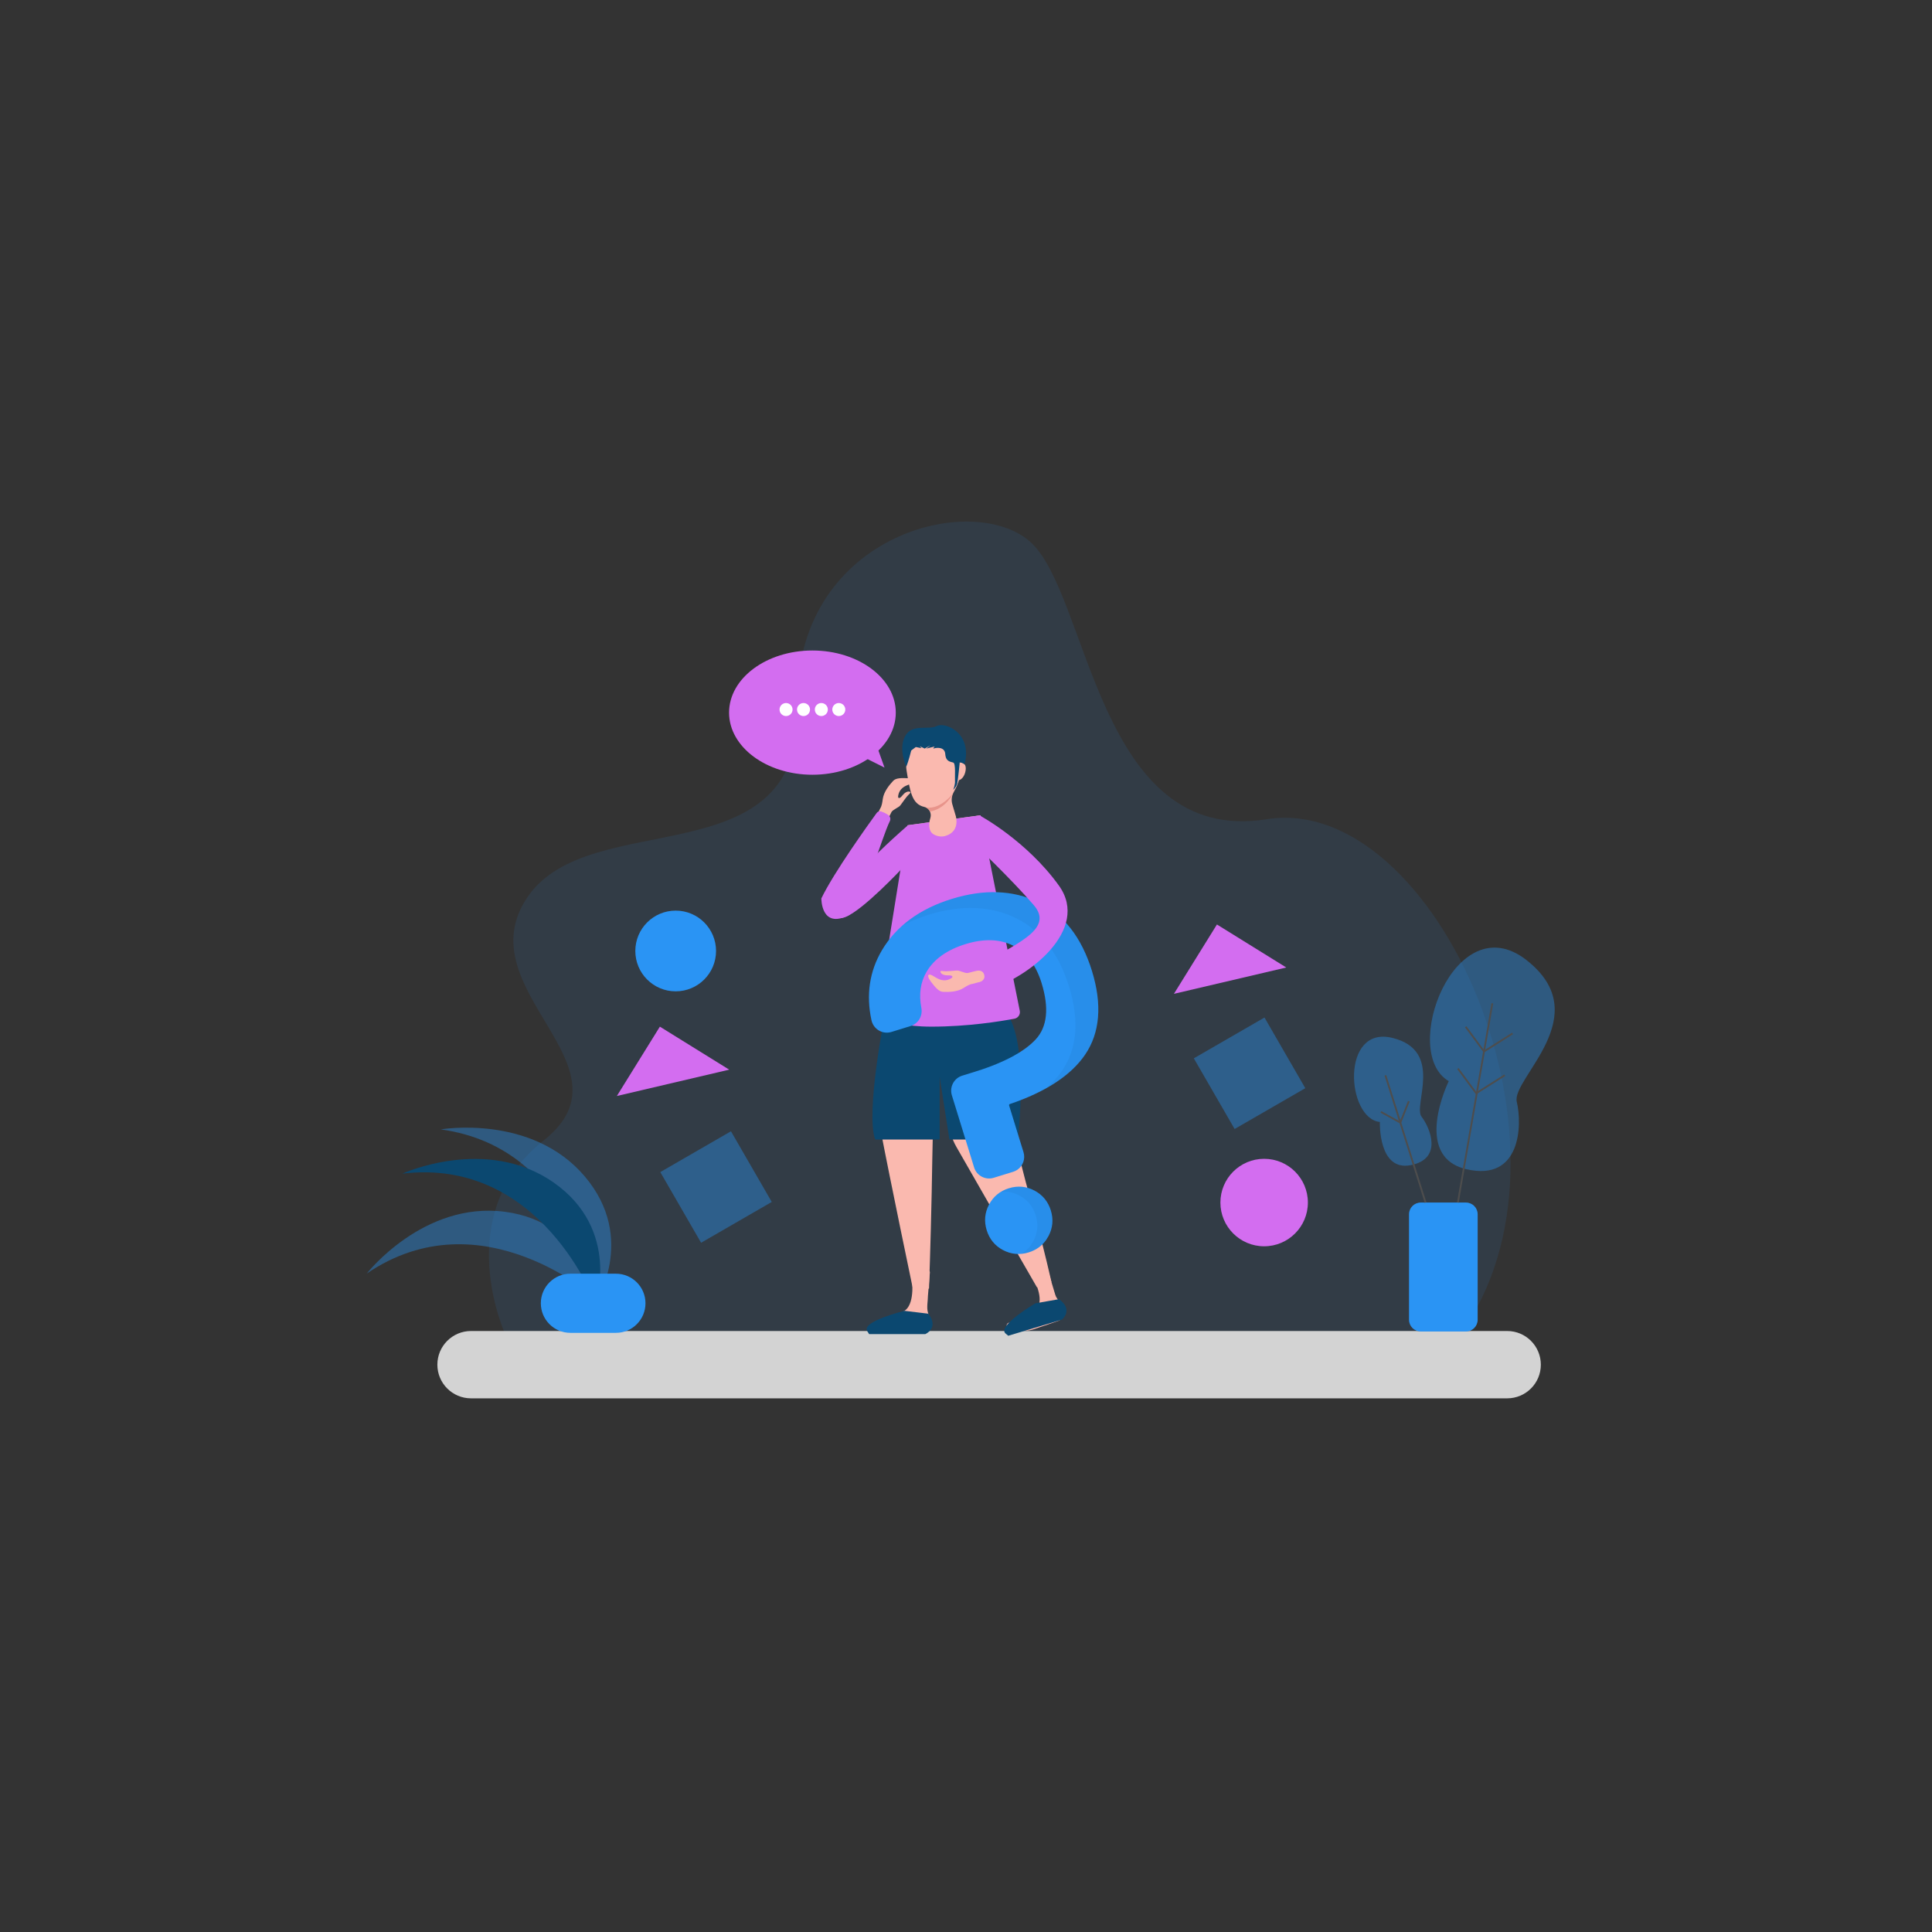 <svg xmlns="http://www.w3.org/2000/svg" xmlns:xlink="http://www.w3.org/1999/xlink" version="1.1" id="Layer_1" x="0px" y="0px" viewBox="0 0 1080 1080" enable-background="new 0 0 1080 1080" xml:space="preserve">
<rect x="0" y="0" width="1080" height="1080" fill="#333333" stroke="none"/>
<path xmlns="http://www.w3.org/2000/svg" opacity="0.1" fill="#2A94F4" d="M282.797,746.699c0,0-31.78-67.465,21.11-109.191s-44.11-84.089-9.11-135.908  s154-9.818,151-105.818s97-122,130-93s37.535,170.35,132.267,155.175c94.733-15.175,183.733,185.121,107.733,288.473  L282.797,746.699z"/>
<g xmlns="http://www.w3.org/2000/svg">
	<path fill="#FAB9AF" d="M519.816,711.289l-1.092,13.109c-0.01,2.66-0.788,6.476-0.066,9.037l1.137,4.027   c0.933,3.307-1.552,6.589-4.988,6.577c-8.907-0.032-24.13-0.008-28.053-0.002c-0.642,0.001-1.271-0.432-1.326-1.072   c-0.331-3.818,10.696-6.374,19.002-9.59c6.327-2.449,5.989-13.821,5.21-20.461c-0.294-2.509,1.798-4.644,4.315-4.435l0,0   C516.038,708.652,519.824,709.197,519.816,711.289z"/>
	<path fill="#FAB9AF" d="M585.4,708.821l4.506,14.96c0.199,0.661,0.496,1.288,0.882,1.861l3.194,4.743   c2.028,3.011,0.568,7.125-2.904,8.185c0,0-6.44,2.265-13.079,4.447c-6.796,2.233-15.344,0.367-15.344-1.427   c0-3.984,3.715-0.822,9.938-4.983c2.086-1.394,4.238-2.853,6.156-4.36c5.356-4.204,0.679-14.847-2.599-20.842   c-1.179-2.155,0.073-4.831,2.475-5.343l1.552-0.331C582.457,705.245,584.728,706.589,585.4,708.821z"/>
	<path fill="#FAB9AF" d="M507.913,582.789c-7.659-0.443-1.256,1.458-8.852,0.69c1.227,13.818-10.631,28.26-7.002,47.179   c5.851,30.497,18.043,88.776,18.043,88.776c3.022,1.323,6.095,1.655,9.224,0.875c0,0,0.926-25.707,1.492-53.391   c0.543-26.551,0.689-54.92,2.381-64.202c0.866-4.751,1.971-11.45,3.141-18.814C520.198,583.615,514.083,583.146,507.913,582.789z"/>
	<path fill="#FAB9AF" d="M566.237,613.989c1.514-9.414-5.181-20.085-3.817-30.51c-11.255,0.186-14.227,0.629-25.474,0.676   c-5.088,0.021,4.294-1.473-0.744-1.768c-0.742,18.444-12.529,39.542-1.566,58.751c21.93,38.421,44.962,78.365,44.962,78.365   c2.967,0.121,5.659-0.955,8.16-2.853c0,0-3.845-17.418-9.403-37.756C571.996,655.625,563.942,628.258,566.237,613.989z"/>
</g>
<path xmlns="http://www.w3.org/2000/svg" fill="#0B4870" d="M494.691,567.092c0,0-10.924,54.62-5.462,69.913h36.049v-34.957l5.462,34.957h38.234  c0,0,6.554-54.62-6.554-71.006L494.691,567.092z"/>
<path xmlns="http://www.w3.org/2000/svg" fill="#FAB9AF" d="M506.88,445.364c-1.713,2.143-3.196,4.48-3.962,5.259c-0.32,0.325-1.438,0.934-1.749,1.133  c-0.916,0.585-2.426,1.344-2.894,2.325l-2.035,4.09c-0.95,1.993-2.634,3.045-4.627,2.095l0,0c-2.158-1.029-2.261-3.339-0.989-5.363  l1.376-2.886c1.018-1.621,1.208-3.544,1.488-5.438c0.57-3.852,3.321-7.415,5.795-10.066c1.552-1.664,4.618-1.673,8.698-1.461  c2.005,0.104,5.082,0.864,3.047,2.365c-1.706,1.258-7.902,1.344-8.934,7.373c-0.051,0.296-0.126,1.066,0.202,1.235  c0.978,0.503,2.21-1.613,3.197-2.461c1.386-1.19,2.734-1.296,3.304-0.828C509.4,443.231,508.103,443.834,506.88,445.364z"/>
<path xmlns="http://www.w3.org/2000/svg" fill="#d36df0" d="M474.342,511.632c7.428-3.785,18.583-43.656,23.08-52.605c0.609-1.211,0.228-2.687-0.9-3.438  c-0.682-0.454-1.429-0.917-2.038-1.207c-0.601-0.286-1.275-0.547-1.867-0.756c-0.925-0.326-1.949-0.003-2.526,0.79  c-4.522,6.22-23.977,33.271-30.947,47.795C459.143,502.211,458.904,519.498,474.342,511.632z"/>
<polygon xmlns="http://www.w3.org/2000/svg" fill="#FAB9AF" points="492.249,567.533 507.364,461.328 548.141,455.731 569.35,566.766 "/>
<path xmlns="http://www.w3.org/2000/svg" fill="#d36df0" d="M490.688,564.828l16.676-103.5l40.778-5.597l21.915,109.289c0.412,2.054-0.919,4.048-2.976,4.438  c-7.592,1.439-25.905,4.445-46.399,4.444c-15.3,0-23.898-2.975-27.809-4.859C491.286,568.281,490.408,566.565,490.688,564.828z"/>
<g xmlns="http://www.w3.org/2000/svg">
	<path fill="#FAB9AF" d="M524.119,412.439c9.101,0,12.496,6.478,12.67,18.462c0.065,4.488-1.954,8.935-3.579,11.774   c-1.207,2.109-1.538,4.607-0.85,6.938l1.998,6.764c1.359,6.274-1.621,9.716-6.02,10.965c-2.179,0.619-4.79,0.139-6.693-1.09   c-2.262-1.462-2.448-4.606-2.028-7.267l0.516-1.929c0.695-2.598-0.81-5.398-3.438-5.973c-7.007-1.532-8.011-8.837-9.889-20.182   C504.851,419.077,515.019,412.439,524.119,412.439z"/>
	<path fill="#FAB9AF" d="M531.772,431.123c0,2.779,1.035,5.031,3.71,5.031s4.392-3.821,4.392-6.6c0-2.779-1.717-3.462-4.392-3.462   S531.772,428.344,531.772,431.123z"/>
</g>
<path xmlns="http://www.w3.org/2000/svg" fill="#E8948B" d="M532.879,443.32c0,0-6.797,9.345-15.255,8.078c0,0,1.756,0.84,2.183,2.205  C519.807,453.603,527.841,453.009,532.879,443.32z"/>
<g xmlns="http://www.w3.org/2000/svg">
	<g>
		<g>
			<path fill="#2A94F4" d="M563.968,664.245c-4.974,1.533-8.709,4.606-11.103,9.132c-2.394,4.526-2.83,9.344-1.297,14.318     c1.535,4.979,4.608,8.715,9.133,11.103c4.526,2.393,9.344,2.829,14.318,1.296c1.972-0.608,3.75-1.459,5.327-2.547     c2.396-1.653,4.329-3.855,5.777-6.586c2.393-4.527,2.829-9.344,1.296-14.318c-1.532-4.969-4.604-8.704-9.134-11.104     C573.754,663.149,568.937,662.713,563.968,664.245z"/>
		</g>
	</g>
	<g opacity="0.08">
		<g>
			<path fill="#0B4870" d="M578.285,665.541c-4.531-2.391-9.347-2.827-14.316-1.296c-1.605,0.495-3.079,1.152-4.423,1.965     c3.555-0.34,7.011,0.359,10.314,2.102c4.53,2.4,7.602,6.135,9.134,11.104c1.533,4.974,1.097,9.791-1.296,14.318     c-1.447,2.731-3.38,4.933-5.777,6.586c-0.295,0.203-0.599,0.396-0.908,0.582c1.322-0.126,2.658-0.392,4.006-0.807     c1.972-0.608,3.75-1.459,5.327-2.547c2.396-1.653,4.329-3.855,5.777-6.586c2.393-4.527,2.829-9.344,1.296-14.318     C585.887,671.676,582.815,667.94,578.285,665.541z"/>
		</g>
	</g>
	<g>
		<g>
			<path fill="#2A94F4" d="M580.404,504.279c-14.061-6.738-30.303-7.346-48.274-1.807c-17.966,5.538-31.133,15.207-39.135,28.736     c-6.955,11.762-8.917,24.928-5.831,39.133c0.52,2.394,2.032,4.476,4.147,5.713c2.115,1.237,4.671,1.532,7.011,0.811l10.7-3.299     c4.27-1.317,6.864-5.628,6.029-10.028c-1.479-7.804-0.526-14.447,2.913-20.311c4.164-7.098,11.501-12.307,21.808-15.485     c10.275-3.167,19.247-2.856,26.664,0.926c7.389,3.773,12.71,10.795,15.815,20.869c4.281,13.886,3.187,24.467-3.251,31.448     c-6.78,7.351-19.044,13.701-36.476,18.885l-4.63,1.427c-4.623,1.425-7.223,6.345-5.799,10.966l12.431,40.328     c0.69,2.239,2.211,4.075,4.282,5.17c2.071,1.095,4.445,1.318,6.684,0.628l10.854-3.346c0.875-0.27,1.677-0.664,2.393-1.159     c3.069-2.118,4.561-6.061,3.406-9.808l-8.051-26.117c-0.1-0.324,0.079-0.674,0.396-0.781     c20.059-6.776,34.212-16.056,42.067-27.585c8.354-12.261,9.647-28.022,3.845-46.846C604.625,524,594.531,511.057,580.404,504.279     z"/>
		</g>
	</g>
	<g opacity="0.08">
		<g>
			<path fill="#0B4870" d="M580.404,504.279c-14.061-6.738-30.303-7.346-48.274-1.807c-11.124,3.429-20.406,8.444-27.764,14.976     c4.551-2.428,9.549-4.487,14.991-6.164c17.971-5.54,34.213-4.932,48.274,1.807c14.127,6.778,24.221,19.721,30,38.471     c5.802,18.824,4.508,34.585-3.845,46.846c-2.413,3.541-5.422,6.869-9.011,9.978c9.619-5.359,16.914-11.641,21.784-18.789     c8.354-12.261,9.647-28.022,3.845-46.846C604.625,524,594.531,511.057,580.404,504.279z"/>
		</g>
	</g>
</g>
<path xmlns="http://www.w3.org/2000/svg" fill="#d36df0" d="M547.907,456c0,0,26,14,44,39s-18,52-39,58s-23-1-5-13s42-20,30-34s-34-35-34-35L547.907,456z"/>
<path xmlns="http://www.w3.org/2000/svg" fill="#FAB9AF" d="M528.96,542.927c2.743-0.078,5.484-0.457,6.573-0.375c0.455,0.034,1.641,0.494,1.995,0.603  c1.038,0.321,2.593,0.982,3.645,0.705l4.436-1.091c2.135-0.563,4.026,0.042,4.589,2.177l0,0c0.61,2.312-1.086,3.883-3.454,4.221  l-3.092,0.815c-1.895,0.271-3.485,1.369-5.111,2.379c-3.308,2.055-7.804,2.258-11.427,2.083c-2.273-0.109-4.261-2.443-6.737-5.693  c-1.216-1.597-2.625-4.437-0.164-3.854c2.063,0.489,6.132,5.162,11.401,2.053c0.259-0.153,0.895-0.592,0.812-0.952  c-0.249-1.071-2.659-0.644-3.944-0.85c-1.804-0.289-2.756-1.249-2.767-1.986C525.704,542.383,527.002,542.983,528.96,542.927z"/>
<path xmlns="http://www.w3.org/2000/svg" fill="#d36df0" d="M504.467,485.242c0,0-22.117,23.716-31.97,27.411s-12.945-9.434,35.049-51.325L504.467,485.242z"/>
<path xmlns="http://www.w3.org/2000/svg" fill="#D3D3D3" d="M842.519,781.681H263.311c-10.395,0-18.821-8.427-18.821-18.821l0,0c0-10.395,8.427-18.821,18.821-18.821  h579.208c10.395,0,18.821,8.427,18.821,18.821l0,0C861.34,773.254,852.914,781.681,842.519,781.681z"/>
<path xmlns="http://www.w3.org/2000/svg" fill="#0B4870" d="M536.509,426.091c0,0-0.965,9.863-1.423,11.845c-0.458,1.981-2.206,3.617-2.206,3.617  s1.142-3.064,0.972-5.021c-0.17-1.957,0.524-9.745-0.972-10.255c-1.496-0.511-4.177-0.426-4.475-4.766  c-0.298-4.34-5.277-3.489-6.298-3.149s0.426-1.064,0.426-1.064l-4.723,1.149l2.34-1.83l-3.234,1.83l-2.723-1.277l0.894,1.064  l-3.149-0.638l-2.553,1.915c0,0-1.506,6.123-2.806,9.13c0,0-4.556-10.194-0.556-17.258c4-7.064,12.766-3.064,17.617-5.532  c4.851-2.468,20.108,4.031,15.543,21.377C539.181,427.228,538.222,426.426,536.509,426.091z"/>
<path xmlns="http://www.w3.org/2000/svg" fill="#0B4870" d="M518.92,734.361l-13.309-1.595c0,0-24.1,5.884-20.866,11.271l1.106,1.728h31.404  C517.255,745.766,525.18,742.446,518.92,734.361z"/>
<path xmlns="http://www.w3.org/2000/svg" fill="#0B4870" d="M591.983,726.251l-13.205,2.307c0,0-21.383,12.577-16.734,16.805l1.557,1.336l30.073-9.047  C593.675,737.652,600.307,732.19,591.983,726.251z"/>
<ellipse xmlns="http://www.w3.org/2000/svg" fill="#d36df0" cx="454.151" cy="398.362" rx="46.597" ry="34.723"/>
<polygon xmlns="http://www.w3.org/2000/svg" fill="#d36df0" points="489.799,416.064 494.447,429.085 481.426,422.574 "/>
<circle xmlns="http://www.w3.org/2000/svg" fill="#FFFFFF" cx="439.406" cy="396.638" r="3.638"/>
<circle xmlns="http://www.w3.org/2000/svg" fill="#FFFFFF" cx="449.172" cy="396.638" r="3.638"/>
<circle xmlns="http://www.w3.org/2000/svg" fill="#FFFFFF" cx="459.129" cy="396.638" r="3.638"/>
<circle xmlns="http://www.w3.org/2000/svg" fill="#FFFFFF" cx="468.895" cy="396.638" r="3.638"/>
<path xmlns="http://www.w3.org/2000/svg" opacity="0.4" fill="#2A94F4" d="M334.328,726.721c0,0-64.667-58.903-129.333-14.775c0,0,31.732-40.592,77.333-34.539  S334.328,726.721,334.328,726.721z"/>
<path xmlns="http://www.w3.org/2000/svg" opacity="0.4" fill="#2A94F4" d="M332.349,729.091c0,0-8.412-87.066-85.967-97.75c0,0,50.767-8.797,80.512,26.293  C356.638,692.723,332.349,729.091,332.349,729.091z"/>
<path xmlns="http://www.w3.org/2000/svg" fill="#0B4870" d="M332.916,728.716c0,0-30.302-82.055-108.022-72.641c0,0,46.854-21.433,84.553,4.927  S332.916,728.716,332.916,728.716z"/>
<path xmlns="http://www.w3.org/2000/svg" fill="#2A94F4" d="M360.828,728.537c0,9.132-7.403,16.536-16.536,16.536h-25.429c-9.132,0-16.536-7.403-16.536-16.536l0,0  c0-9.132,7.403-16.536,16.536-16.536h25.429C353.425,712.001,360.828,719.405,360.828,728.537L360.828,728.537z"/>
<path xmlns="http://www.w3.org/2000/svg" fill="#2A94F4" d="M826.023,737.747c0,3.618-2.933,6.551-6.551,6.551h-25.27c-3.618,0-6.551-2.933-6.551-6.551v-58.963  c0-3.618,2.933-6.551,6.551-6.551h25.27c3.618,0,6.551,2.933,6.551,6.551V737.747z"/>
<path xmlns="http://www.w3.org/2000/svg" opacity="0.4" fill="#2A94F4" d="M809.867,604.36c0,0-20.687,42.051,9.793,49.212s31.359-24.558,28.235-37.63  c-3.123-13.072,45.243-48.216,5.352-79.306S782.269,588.321,809.867,604.36z"/>
<path xmlns="http://www.w3.org/2000/svg" opacity="0.4" fill="#2A94F4" d="M771.347,627.188c0,0-0.974,27.672,17.188,24.155c18.162-3.516,10.96-20.826,6.112-27.116  c-4.847-6.29,12.718-36.937-16.307-44.041C749.315,573.082,752.59,625.221,771.347,627.188z"/>
<line xmlns="http://www.w3.org/2000/svg" fill="none" stroke="#4D4D4D" stroke-miterlimit="10" x1="774.445" y1="601.102" x2="796.907" y2="672.232"/>
<polyline xmlns="http://www.w3.org/2000/svg" fill="none" stroke="#4D4D4D" stroke-miterlimit="10" points="787.548,615.586 782.79,627.53 771.949,621.558 "/>
<line xmlns="http://www.w3.org/2000/svg" fill="none" stroke="#4D4D4D" stroke-miterlimit="10" x1="834.229" y1="560.858" x2="814.961" y2="672.232"/>
<polyline xmlns="http://www.w3.org/2000/svg" fill="none" stroke="#4D4D4D" stroke-miterlimit="10" points="845.534,577.704 829.57,587.786 819.328,573.961 "/>
<polyline xmlns="http://www.w3.org/2000/svg" fill="none" stroke="#4D4D4D" stroke-miterlimit="10" points="841.166,601.06 825.203,611.142 814.961,597.317 "/>
<circle xmlns="http://www.w3.org/2000/svg" fill="#d36df0" cx="706.663" cy="672.232" r="24.449"/>
<circle xmlns="http://www.w3.org/2000/svg" fill="#2A94F4" cx="377.712" cy="531.601" r="22.562"/>
<rect xmlns="http://www.w3.org/2000/svg" x="377.465" y="640.758" transform="matrix(0.866 -0.5 0.5 0.866 -278.157 289.038)" opacity="0.4" fill="#2A94F4" width="45.617" height="45.617"/>
<polyline xmlns="http://www.w3.org/2000/svg" fill="#d36df0" points="344.829,612.669 368.874,573.903 407.639,597.948 "/>
<rect xmlns="http://www.w3.org/2000/svg" x="675.719" y="577.165" transform="matrix(0.866 -0.5 0.5 0.866 -206.402 429.645)" opacity="0.4" fill="#2A94F4" width="45.617" height="45.617"/>
<polyline xmlns="http://www.w3.org/2000/svg" fill="#d36df0" points="656.229,555.557 680.274,516.791 719.039,540.836 "/>
</svg>